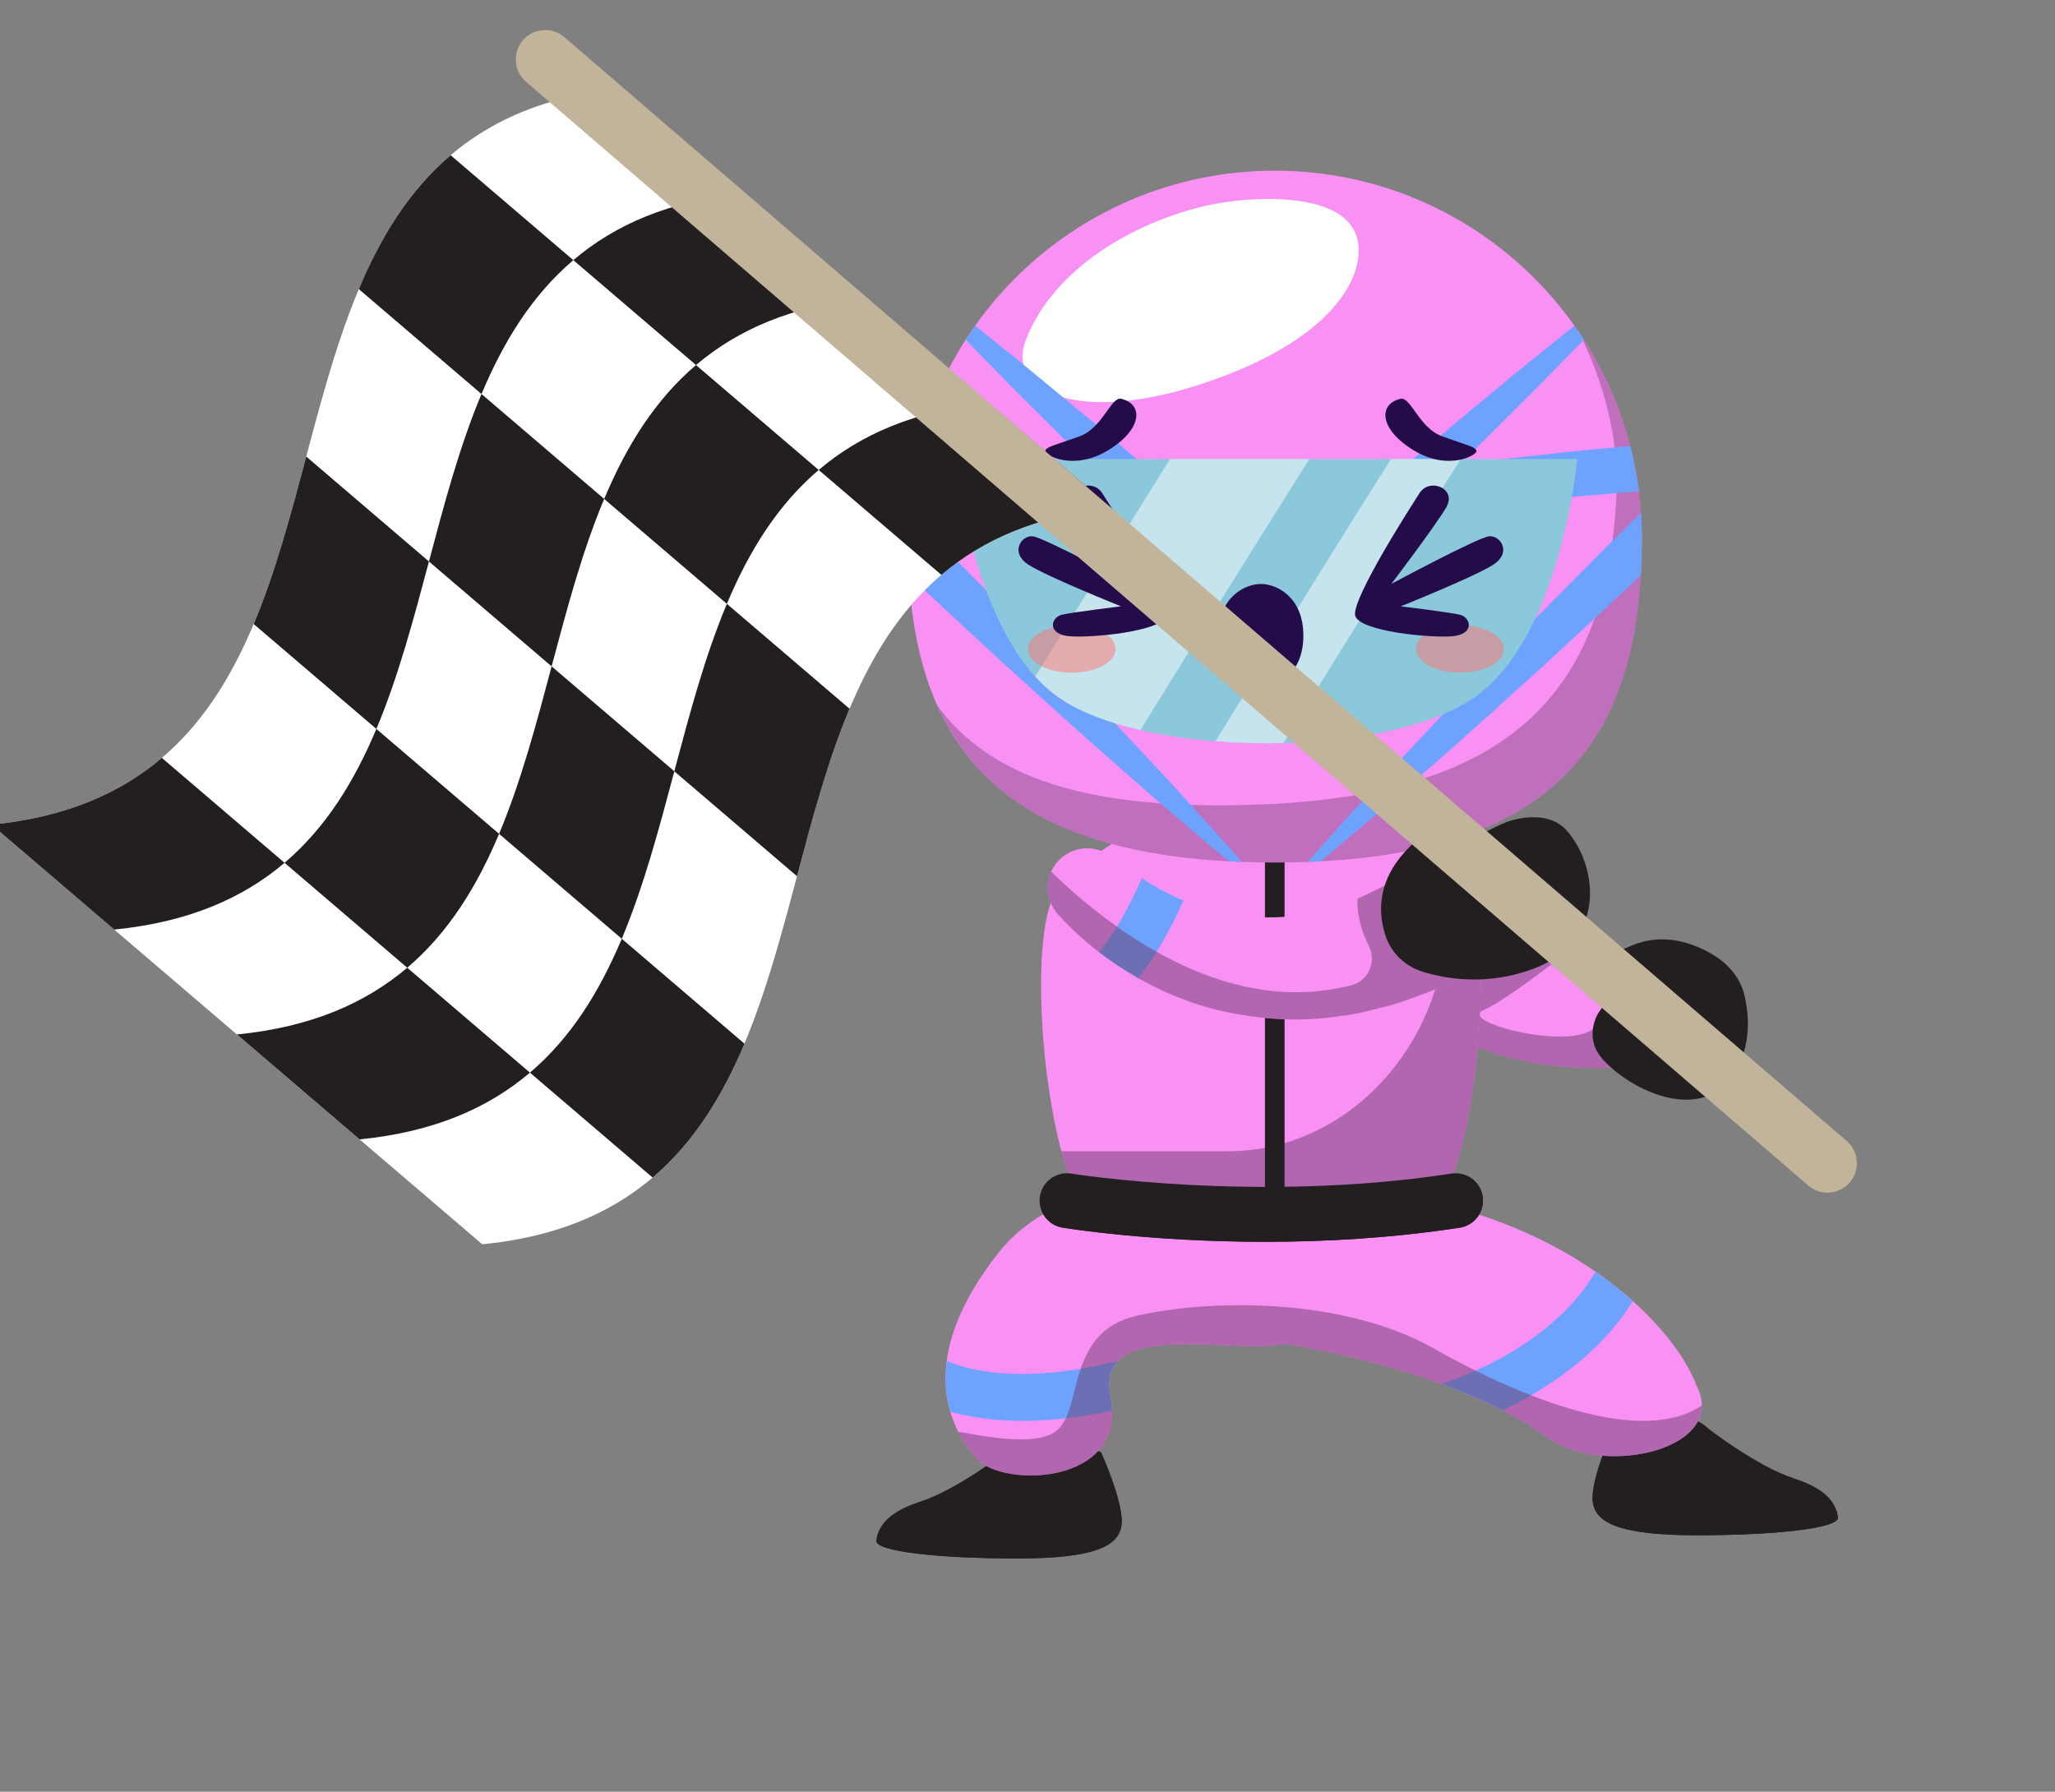 <?xml version="1.0" encoding="UTF-8"?>
<svg xmlns="http://www.w3.org/2000/svg" viewBox="0 0 1771.08 1544.17">
  <rect x="0" y="0" width="1771.08" height="1544.17" fill="#808080" stroke="none"/>
  <defs>
    <style>
      .cls-1 {
        fill: #f991f4;
      }

      .cls-2 {
        fill: #ff7271;
      }

      .cls-2, .cls-3, .cls-4 {
        opacity: .5;
      }

      .cls-5, .cls-4, .cls-6 {
        fill: #fff;
      }

      .cls-3, .cls-7 {
        fill: #6b3d6b;
      }

      .cls-8 {
        fill: #c1b49a;
      }

      .cls-7 {
        opacity: .4;
      }

      .cls-9, .cls-10 {
        fill: #231f20;
      }

      .cls-11 {
        isolation: isolate;
      }

      .cls-12 {
        fill: #8cc8db;
      }

      .cls-4, .cls-6 {
        mix-blend-mode: soft-light;
      }

      .cls-13 {
        fill: #240b4a;
      }

      .cls-10 {
        mix-blend-mode: multiply;
      }

      .cls-14 {
        fill: #6ea2ff;
      }
    </style>
  </defs>
  <g class="cls-11">
    <g id="OBJECTS">
      <g>
        <g>
          <path class="cls-1" d="M1209.6,753.71c.06-.13.63.98,1.11,1.86.42.85,1,1.83,1.61,2.84,1.13,1.98,2.31,3.96,3.72,5.96,2.49,4.04,5.69,7.82,8.56,11.67,6.47,7.28,13.09,14.37,20.81,20.07,15.05,11.83,32.27,19.92,50.53,24.92l14.07,2.87c4.57,1.17,9.74.94,14.51,1.54,9.48,1.45,19.84.25,29.7.22,10.04-.58,20.41-2.7,30.47-3.78l30.79-7.37,3.86-.92c27.99-6.7,56.11,10.55,62.82,38.54,6.7,27.99-10.55,56.11-38.54,62.82-2.22.53-4.74.94-6.95,1.17l-41.28,4.13c-14.23-.1-28.14.59-42.4-.5-14.39-1.66-28.53-2.37-42.9-6.24-7.14-1.81-14.26-2.8-21.28-5.42l-20.93-7.47c-27.44-11.61-52.98-28.53-73.49-49.96-10.47-10.49-19.18-22.5-27.14-34.76-3.66-6.41-7.42-12.63-10.49-19.43-1.64-3.27-3.13-6.75-4.54-10.3-.72-1.73-1.43-3.5-2.11-5.49-.68-1.93-1.31-3.61-2.23-6.63-5.62-17.05,3.64-35.42,20.69-41.04,17.05-5.62,35.42,3.64,41.04,20.69Z"/>
          <path class="cls-3" d="M1373.95,886.07c-22.46,19.7-118.5-5.88-95.55-15.5,13.3-5.58,42.96-27.31,65.58-44.62-6.61.25-13.22.45-19.47-.5-4.77-.6-9.94-.37-14.51-1.54l-14.07-2.87c-18.26-5-35.48-13.1-50.53-24.93-7.72-5.7-14.34-12.78-20.81-20.07-2.87-3.85-6.07-7.63-8.56-11.67-1.41-2-2.59-3.98-3.72-5.96-.61-1.01-1.19-1.99-1.61-2.84-.48-.88-1.04-2-1.11-1.86-5.62-17.05-24-26.31-41.04-20.69-17.05,5.62-26.31,24-20.69,41.04.92,3.01,1.55,4.7,2.23,6.63.68,1.99,1.39,3.76,2.11,5.49,1.41,3.55,2.9,7.03,4.54,10.3,3.07,6.8,6.83,13.02,10.49,19.43,7.96,12.26,16.67,24.26,27.14,34.76,20.51,21.43,46.04,38.34,73.49,49.96l20.93,7.47c7.02,2.61,14.14,3.6,21.28,5.42,14.37,3.87,28.5,4.57,42.9,6.24,14.26,1.08,28.17.4,42.4.49l41.28-4.13c2.21-.24,4.73-.64,6.95-1.17,15.55-3.72,27.57-14.16,34.23-27.41-31.34-6.41-87.89-15.5-103.88-1.47Z"/>
        </g>
        <path class="cls-9" d="M1472.97,1231.72s41.59,32.19,73.23,42.4c31.64,10.21,36.74,24.49,37.76,33.68,1.02,9.18-53.07,15.31-121.45,15.31s-88.93-11.23-89.95-30.62c-1.02-19.39,17.76-60.77,17.76-60.77,0,0,56.38-26.07,82.65,0Z"/>
        <path class="cls-10" d="M1482.92,1308.33c-68.38,0-88.93-11.23-89.95-30.62-.73-13.87,8.64-38.92,14.05-52.1-9.9,3-16.71,6.11-16.71,6.11,0,0-18.78,41.38-17.76,60.77,1.02,19.39,21.57,30.62,89.95,30.62s122.47-6.12,121.45-15.31c-.19-1.72-.53-3.62-1.15-5.63-21.81,3.87-58.14,6.16-99.89,6.16Z"/>
        <path class="cls-9" d="M866.3,1251.72s-41.59,32.19-73.23,42.4c-31.64,10.21-36.74,24.49-37.76,33.68-1.02,9.19,53.07,15.31,121.45,15.31s88.93-11.23,89.95-30.62c1.02-19.39-17.76-60.77-17.76-60.77,0,0-56.38-26.07-82.65,0Z"/>
        <path class="cls-10" d="M948.96,1251.72s-3.31-1.52-8.63-3.45c5.49,13.65,13.77,36.64,13.08,49.7-1.02,19.39-21.57,30.62-89.95,30.62-46.38,0-86.12-2.82-106.62-7.5-.86,2.41-1.31,4.69-1.53,6.71-1.02,9.19,53.07,15.31,121.45,15.31s88.93-11.23,89.95-30.62c1.02-19.39-17.76-60.77-17.76-60.77Z"/>
        <path class="cls-1" d="M1462.1,1194.1c-19.19-52.73-121.88-163.67-323.75-170.31-9.59-3.38-203.33-38.04-277.32,55.25-73.99,93.3-42.09,152.18-19.57,177.91,22.52,25.74,131.56,23.28,115.48-53.93-12.87-67.56,104.7-35.42,149.74-44.84,0,0,145.56,20.8,227.39,81.1,49.53,34.45,156.03,9,128.04-45.18Z"/>
        <path class="cls-1" d="M1262.68,768.37c-44.96-55.41-123.02-75.42-158.07-81.85-11.92-2.19-23.96-2.19-35.88,0-35.05,6.43-113.12,26.44-158.08,81.85-26.14,34.6-12.48,225.34,27.25,279.59h297.54c39.73-54.25,53.39-244.99,27.25-279.59Z"/>
        <path class="cls-3" d="M1262.68,768.37c-5.42-6.69-11.35-12.83-17.6-18.52,1.01,8.03,1.73,16.83,2.1,26.34,4.57,117.98-82.02,215.98-189.1,215.98h-143.33c6.22,23.45,13.98,43.27,23.14,55.79h297.54c39.73-54.25,53.39-244.99,27.25-279.59Z"/>
        <path class="cls-9" d="M1090.37,1070.21c-98.41,0-170.17-11.48-174.64-12.22-12.85-2.11-21.56-14.23-19.46-27.08,2.09-12.85,14.32-21.57,27.08-19.47,1.59.26,160.87,25.65,327.57-.03,12.91-2.02,24.92,6.85,26.9,19.72,1.98,12.87-6.85,24.92-19.72,26.9-59.28,9.14-117.04,12.18-167.73,12.18Z"/>
        <path class="cls-10" d="M1277.82,1031.12c-1.03-6.68-4.8-12.24-9.96-15.8.64,1.62,1.15,3.31,1.43,5.1,1.98,12.87-6.85,24.92-19.72,26.9-59.28,9.14-117.04,12.18-167.74,12.18-98.41,0-170.17-11.48-174.64-12.22-3.54-.58-6.71-1.97-9.48-3.88,2.96,7.43,9.55,13.19,18.02,14.58,4.48.73,76.23,12.22,174.64,12.22,50.69,0,108.46-3.05,167.73-12.18,12.87-1.98,21.7-14.03,19.72-26.9Z"/>
        <rect class="cls-9" x="1090.2" y="742.73" width="16.89" height="290.1"/>
        <g>
          <path class="cls-1" d="M1415.01,463.45c0,174.72-73.58,279.85-316.36,279.85s-316.36-105.13-316.36-279.85,141.64-316.36,316.36-316.36,316.36,141.64,316.36,316.36Z"/>
          <path class="cls-7" d="M1360.98,286.57c20.57,41.97,34.32,89.19,32.16,139.04-7.41,171.08-91.6,261.76-316.36,268.07-139.44,3.91-223.05-22.99-268.97-85.66,38.55,86.42,125.37,135.29,290.84,135.29,242.78,0,316.36-105.13,316.36-279.85,0-65.52-19.92-126.39-54.03-176.88Z"/>
          <path class="cls-6" d="M1114.27,172.53c-26.49-2.84-55.85.58-72.79,4.31-62.09,13.66-133.17,53.45-157.37,116.11-17.13,44.36,44.29,71.47,144.94,40,100.64-31.47,132.37-75.82,139.54-101.41,11.29-40.26-18.96-55.21-54.32-59Z"/>
          <g>
            <path class="cls-14" d="M1414.2,441.93c-11.97,11.79-23.98,23.54-35.81,35.47-31.82,32.22-63.91,64.17-95.15,96.97-31.58,32.46-62.56,65.56-93.46,98.72-21.1,23.04-42.05,46.22-62.78,69.64,3.8-.14,7.58-.29,11.29-.49,21.82-18.24,43.47-36.66,65.02-55.19,34.11-29.86,68.15-59.78,101.58-90.34,33.76-30.21,66.69-61.29,99.89-92.09,3.13-2.91,6.2-5.89,9.31-8.82.62-10.5.92-21.29.92-32.36,0-7.24-.33-14.4-.81-21.53Z"/>
            <path class="cls-14" d="M1283.22,433.32l69.3-4.92,59.88-5.03c-1.69-13.31-4.1-26.4-7.39-39.14l-56,5.47-69.05,7.65c-7.2.82-14.41,1.61-21.61,2.41l18.28-17.77,52.56-52.45,35.82-36.7c-2.63-4.1-5.35-8.13-8.16-12.09l-41.59,33.46-57.24,47.3-56.59,48.02-36.37,30.86,48.84-2.49c23.14-1.18,46.22-2.99,69.33-4.57Z"/>
          </g>
          <g>
            <path class="cls-14" d="M939.29,361.5l-57.24-47.3-41.59-33.46c-2.81,3.96-5.53,7.99-8.16,12.09l35.82,36.7,52.56,52.45,18.28,17.77c-7.21-.8-14.41-1.59-21.61-2.41l-69.05-7.65-56-5.47c-3.28,12.74-5.7,25.83-7.39,39.14l59.88,5.03,69.3,4.92c23.1,1.58,46.19,3.39,69.33,4.57l48.84,2.49-36.37-30.86-56.59-48.02Z"/>
            <path class="cls-14" d="M1007.53,673.09c-30.91-33.16-61.88-66.26-93.46-98.72-31.25-32.81-63.34-64.75-95.15-96.97-11.83-11.93-23.84-23.68-35.81-35.47-.48,7.12-.81,14.28-.81,21.53,0,11.07.3,21.85.92,32.36,3.12,2.93,6.18,5.91,9.31,8.82,33.2,30.8,66.12,61.88,99.89,92.09,33.43,30.56,67.47,60.48,101.58,90.34,21.54,18.53,43.2,36.95,65.02,55.19,3.71.2,7.49.35,11.29.49-20.73-23.42-41.68-46.6-62.78-69.64Z"/>
          </g>
          <g>
            <path class="cls-12" d="M1091.57,395.61h-267.74s14.14,155.99,90.6,206.86c76.46,50.87,277.81,50.87,354.28,0,76.46-50.87,90.6-206.86,90.6-206.86h-267.74Z"/>
            <g>
              <path class="cls-4" d="M1128.53,395.61h-120.19c-27.23,43.53-64.48,103.74-116.15,187.39,6.76,7.45,14.13,14.08,22.24,19.47,17.33,11.53,41.11,20.42,68.36,26.72,48.34-78.13,110.15-177.48,145.74-233.58Z"/>
              <path class="cls-4" d="M1198.84,395.61c-28.71,45.23-75.08,119.8-151.33,243.24,19.25,1.53,39,2.07,58.6,1.56,51.81-83.74,118.57-191.01,152.9-244.81h-60.18Z"/>
            </g>
          </g>
        </g>
        <g>
          <path class="cls-1" d="M963.45,741.38c.26.16,1.22,1,2.14,1.79.86.76,1.78,1.54,2.84,2.37,2.04,1.61,3.97,3.27,6.2,4.82,4.23,3.23,8.76,6.19,13.3,9.13,4.54,2.92,9.37,5.46,14.01,8.17,4.9,2.29,9.65,4.83,14.56,6.97,19.65,8.62,40.23,13.99,60.82,15.43,20.55,1.32,41.1.54,61.14-5.19,10.1-1.67,19.86-6.39,29.7-9.56,9.76-3.9,19.2-9.34,28.79-13.71l5.83-2.66c25.11-11.44,54.75-.36,66.19,24.75,11.44,25.11.36,54.75-24.75,66.19-1.17.53-2.46,1.05-3.65,1.49-13.92,5.06-27.36,10.79-41.62,14.89-14.6,3.44-28.65,8-43.84,9.34-29.61,4.96-60.58,3.48-90.08-1.76-29.68-5.31-57.95-16.03-83.43-30.45-6.38-3.59-12.5-7.61-18.7-11.43-5.94-4.24-11.95-8.32-17.66-12.84-5.7-4.54-11.33-9.14-16.72-14.18-2.73-2.38-5.4-5.11-8.07-7.73-1.32-1.27-2.68-2.69-4.05-4.17l-4.54-4.97c-12.66-13.89-11.68-35.41,2.21-48.08,11.45-10.44,28.09-11.6,40.68-3.9l8.68,5.33Z"/>
          <path class="cls-14" d="M1001.95,767.65c-4.65-2.71-9.47-5.25-14.01-8.17-1.32-.85-2.56-1.79-3.87-2.66-8.86,20.56-23.25,48.12-36.95,63.67,5.15,3.96,10.49,7.66,15.79,11.45,5.98,3.68,11.89,7.54,18.04,11.04,17.54-21.54,31.63-50.35,39-67.01-1.14-.47-2.3-.85-3.43-1.35-4.91-2.14-9.66-4.68-14.56-6.97Z"/>
          <path class="cls-3" d="M1266.74,779.31c-13.03-22.61-42.15-30.31-65.89-19.49l-3.88,1.77c-9.01,4.1-17.91,9.07-27.04,12.9-.58,15.37,4.23,29.62,9.77,40.72,6.8,13.62-.22,30.07-14.97,33.87-20.61,5.32-50.5,9.23-85.45,2.39-78.79-14.62-146.13-73.55-173.29-100.27-5.36,11.99-3.52,26.52,5.89,36.83l4.53,4.97c1.37,1.49,2.73,2.9,4.05,4.17,2.67,2.62,5.34,5.35,8.07,7.73,5.39,5.04,11.02,9.64,16.72,14.18,5.71,4.53,11.72,8.61,17.66,12.84,6.2,3.82,12.31,7.84,18.7,11.43,25.48,14.42,53.76,25.14,83.43,30.45,29.5,5.24,60.47,6.72,90.08,1.76,15.19-1.33,29.24-5.89,43.84-9.33,14.26-4.1,27.7-9.83,41.62-14.89,1.19-.44,2.48-.96,3.65-1.49,26.59-12.12,37.45-44.62,22.5-70.56Z"/>
          <path class="cls-9" d="M1268.4,721.8c12-3.44,22.98-11.86,35.66-15.12,16.39-4.22,35.27-3.94,47.03,9.99,26.42,31.3,33.33,94.68-29.77,118.29-39.13,14.64-74.11,8.97-95.03,2.55-14.81-4.55-26.91-15.66-31.93-30.32-6.57-19.18-8.57-48.28,20.09-76.91,4.4-4.39,8.48-9.18,11.53-14.6,3.79-6.74,11.61-16.09,26.02-16.77,17.23-.22,16.4,22.87,16.4,22.87Z"/>
        </g>
        <path class="cls-9" d="M1392.77,853.41c-4.06,7.94-12.66,13.65-16.61,22.16-5.1,10.99-6.23,25.17,5.82,38.09,27.07,29.01,85.27,52.96,111.75,12.82,16.42-24.89,13.73-52.7,9.31-70.23-3.13-12.41-12.54-24.74-25.75-32.84-17.29-10.6-44.09-20.71-72.71-7.79-4.39,1.98-9.13,3.61-14.37,4.29-6.52.84-15.75,3.91-17.43,14.47-1.46,12.81,19.99,19.03,19.99,19.03Z"/>
        <g>
          <path class="cls-5" d="M958.14,437.92c-383.85,37.88-158.64,596.56-542.49,634.44-140.99-120.55-281.97-241.11-422.96-361.66C376.54,672.82,151.33,114.14,535.18,76.26c140.99,120.55,281.97,241.11,422.96,361.66Z"/>
          <path class="cls-9" d="M245.24,743.59c-35.78,30.42-82.84,51.21-146.81,57.52-35.25-30.14-70.49-60.28-105.74-90.42,63.98-6.31,111.03-27.09,146.81-57.52,35.25,30.14,70.49,60.28,105.74,90.42Z"/>
          <path class="cls-9" d="M430.12,718.63c-18.86,44.89-43.36,84.96-79.14,115.38-35.25-30.14-70.49-60.28-105.74-90.42,35.78-30.42,60.28-70.49,79.14-115.38,35.25,30.14,70.49,60.28,105.74,90.42Z"/>
          <path class="cls-9" d="M581.16,664.72c-13.22,49.71-26.44,99.43-45.3,144.32-35.25-30.14-70.49-60.28-105.74-90.42,18.86-44.89,32.08-94.6,45.3-144.32,35.25,30.14,70.49,60.28,105.74,90.42Z"/>
          <path class="cls-9" d="M599.85,314.61c35.78-30.43,82.84-51.21,146.81-57.52-35.25-30.14-70.49-60.28-105.74-90.42-63.98,6.31-111.03,27.09-146.81,57.52,35.25,30.14,70.49,60.28,105.74,90.42Z"/>
          <path class="cls-9" d="M641.6,899.46c-18.86,44.89-43.36,84.96-79.14,115.38-35.25-30.14-70.49-60.28-105.74-90.42,35.78-30.42,60.28-70.49,79.14-115.38,35.25,30.14,70.49,60.28,105.74,90.42Z"/>
          <path class="cls-9" d="M811.33,495.44c35.78-30.43,82.84-51.21,146.81-57.52-35.25-30.14-70.49-60.28-105.74-90.42-63.98,6.31-111.03,27.09-146.81,57.52,35.25,30.14,70.49,60.28,105.74,90.42Z"/>
          <path class="cls-9" d="M626.45,520.41c18.86-44.89,43.36-84.96,79.14-115.38-35.25-30.14-70.49-60.28-105.74-90.42-35.78,30.42-60.28,70.49-79.14,115.38,35.25,30.14,70.49,60.28,105.74,90.42Z"/>
          <path class="cls-9" d="M309.91,981.94c63.98-6.31,111.03-27.09,146.81-57.52-35.25-30.14-70.49-60.28-105.74-90.42-35.78,30.42-82.84,51.21-146.81,57.52,35.25,30.14,70.49,60.28,105.74,90.42Z"/>
          <path class="cls-9" d="M369.68,483.89c-13.22,49.71-26.44,99.43-45.3,144.32-35.25-30.14-70.49-60.28-105.74-90.42,18.86-44.89,32.08-94.61,45.3-144.32,35.25,30.14,70.49,60.28,105.74,90.42Z"/>
          <path class="cls-9" d="M414.97,339.57c18.86-44.89,43.36-84.96,79.14-115.38-35.25-30.14-70.49-60.28-105.74-90.42-35.78,30.42-60.28,70.49-79.14,115.38,35.25,30.14,70.49,60.28,105.74,90.42Z"/>
          <path class="cls-9" d="M732.19,610.82c-18.86,44.89-32.08,94.6-45.3,144.32-35.25-30.14-70.49-60.28-105.74-90.42,13.22-49.71,26.44-99.43,45.3-144.32,35.25,30.14,70.49,60.28,105.74,90.42Z"/>
          <path class="cls-9" d="M520.71,429.99c-18.86,44.89-32.08,94.6-45.3,144.32-35.25-30.14-70.49-60.28-105.74-90.42,13.22-49.71,26.44-99.43,45.3-144.32,35.25,30.14,70.49,60.28,105.74,90.42Z"/>
        </g>
        <path class="cls-14" d="M1407.27,1121.35c-9.51-8.54-20.22-17.05-32.16-25.31-40.33,69.03-131.05,95.98-132.04,96.27l.23.82c17.45,6.39,34.97,13.79,51.52,22.27,34.29-16.19,82.39-45.82,112.43-94.05Z"/>
        <path class="cls-14" d="M958.47,1215.75c-.13-4-.6-8.23-1.54-12.73-2.65-13.93.3-23.56,6.95-30.26-28.49,7.38-97.07,21.24-147.96.18-2.18,16.68-.56,31.23,3.08,43.66,20.4,5.7,41.72,7.93,62.16,7.93,29.63,0,57.26-4.43,77.31-8.78Z"/>
        <path class="cls-3" d="M1466.63,1211.35c-51.6,34.46-151.8-4.54-231.09-49.3-79.32-44.78-195.74-42.22-256.51-27.92-60.77,14.3-45.42,80.37-68.45,98.93-17.7,14.26-63.67,4.43-84.77.79,4.78,9.47,10.45,17.18,15.64,23.11,22.52,25.74,131.56,23.28,115.48-53.93-12.87-67.56,104.7-35.42,149.74-44.84,0,0,145.56,20.8,227.39,81.1,43.91,30.55,132.55,13.98,132.57-27.93Z"/>
        <g>
          <g>
            <g>
              <path class="cls-2" d="M961.5,559.27c0,11.3-16.96,20.47-37.88,20.47s-37.88-9.16-37.88-20.47,16.96-20.47,37.88-20.47,37.88,9.16,37.88,20.47Z"/>
              <path class="cls-2" d="M1220.37,559.27c0,11.3,16.96,20.47,37.88,20.47s37.88-9.16,37.88-20.47-16.96-20.47-37.88-20.47-37.88,9.16-37.88,20.47Z"/>
            </g>
            <path class="cls-13" d="M1123.29,547.81c0-34.14-24-44.68-36.62-44.52-12.62-.16-36.63,10.38-36.63,44.52s24,44.68,36.63,44.52c12.62.16,36.62-10.38,36.62-44.52Z"/>
          </g>
          <path class="cls-13" d="M1222.83,425.93c8.25-15.04,33.43-5.29,23.53,11.46-9.91,16.75-47.26,65.83-47.26,65.83,0,0,74.49-39.97,84.23-41.03,9.74-1.06,20.27,14.2,3.04,24.87-17.23,10.68-79.11,35.47-79.11,35.47,0,0,40.49,4.97,50.58,7.16,10.1,2.19,13.35,17.12-6.38,18.66-19.73,1.54-77.84-4.14-83.32-17.11-5.48-12.97,54.69-105.32,54.69-105.32Z"/>
          <path class="cls-13" d="M950.5,425.93c-8.25-15.04-33.43-5.29-23.53,11.46,9.91,16.75,47.26,65.83,47.26,65.83,0,0-74.49-39.97-84.23-41.03-9.74-1.06-20.27,14.2-3.04,24.87,17.23,10.68,79.11,35.47,79.11,35.47,0,0-40.49,4.97-50.58,7.16-10.1,2.19-13.35,17.12,6.38,18.66,19.73,1.54,77.84-4.14,83.32-17.11,5.48-12.97-54.69-105.32-54.69-105.32Z"/>
          <path class="cls-13" d="M966.29,343.68c-8.78-2.05-15.89,25.1-35.88,32.36-19.99,7.27-28.62,8.84-29.56,12.43-.94,3.59,23.85,17.75,53.75-.17,29.9-17.93,31.31-40.03,11.68-44.62Z"/>
          <path class="cls-13" d="M1207.04,343.68c8.78-2.05,15.89,25.1,35.88,32.36,19.99,7.27,28.62,8.84,29.56,12.43.94,3.59-23.85,17.75-53.75-.17-29.9-17.93-31.31-40.03-11.68-44.62Z"/>
        </g>
        <path class="cls-8" d="M1574.98,1027.85c-5.86,0-11.74-2.02-16.53-6.14L453.32,70.43c-10.61-9.13-11.81-25.13-2.67-35.74,9.13-10.61,25.13-11.82,35.74-2.67l1105.14,951.28c10.61,9.13,11.81,25.13,2.67,35.74-5.01,5.82-12.1,8.81-19.22,8.81Z"/>
      </g>
    </g>
  </g>
</svg>